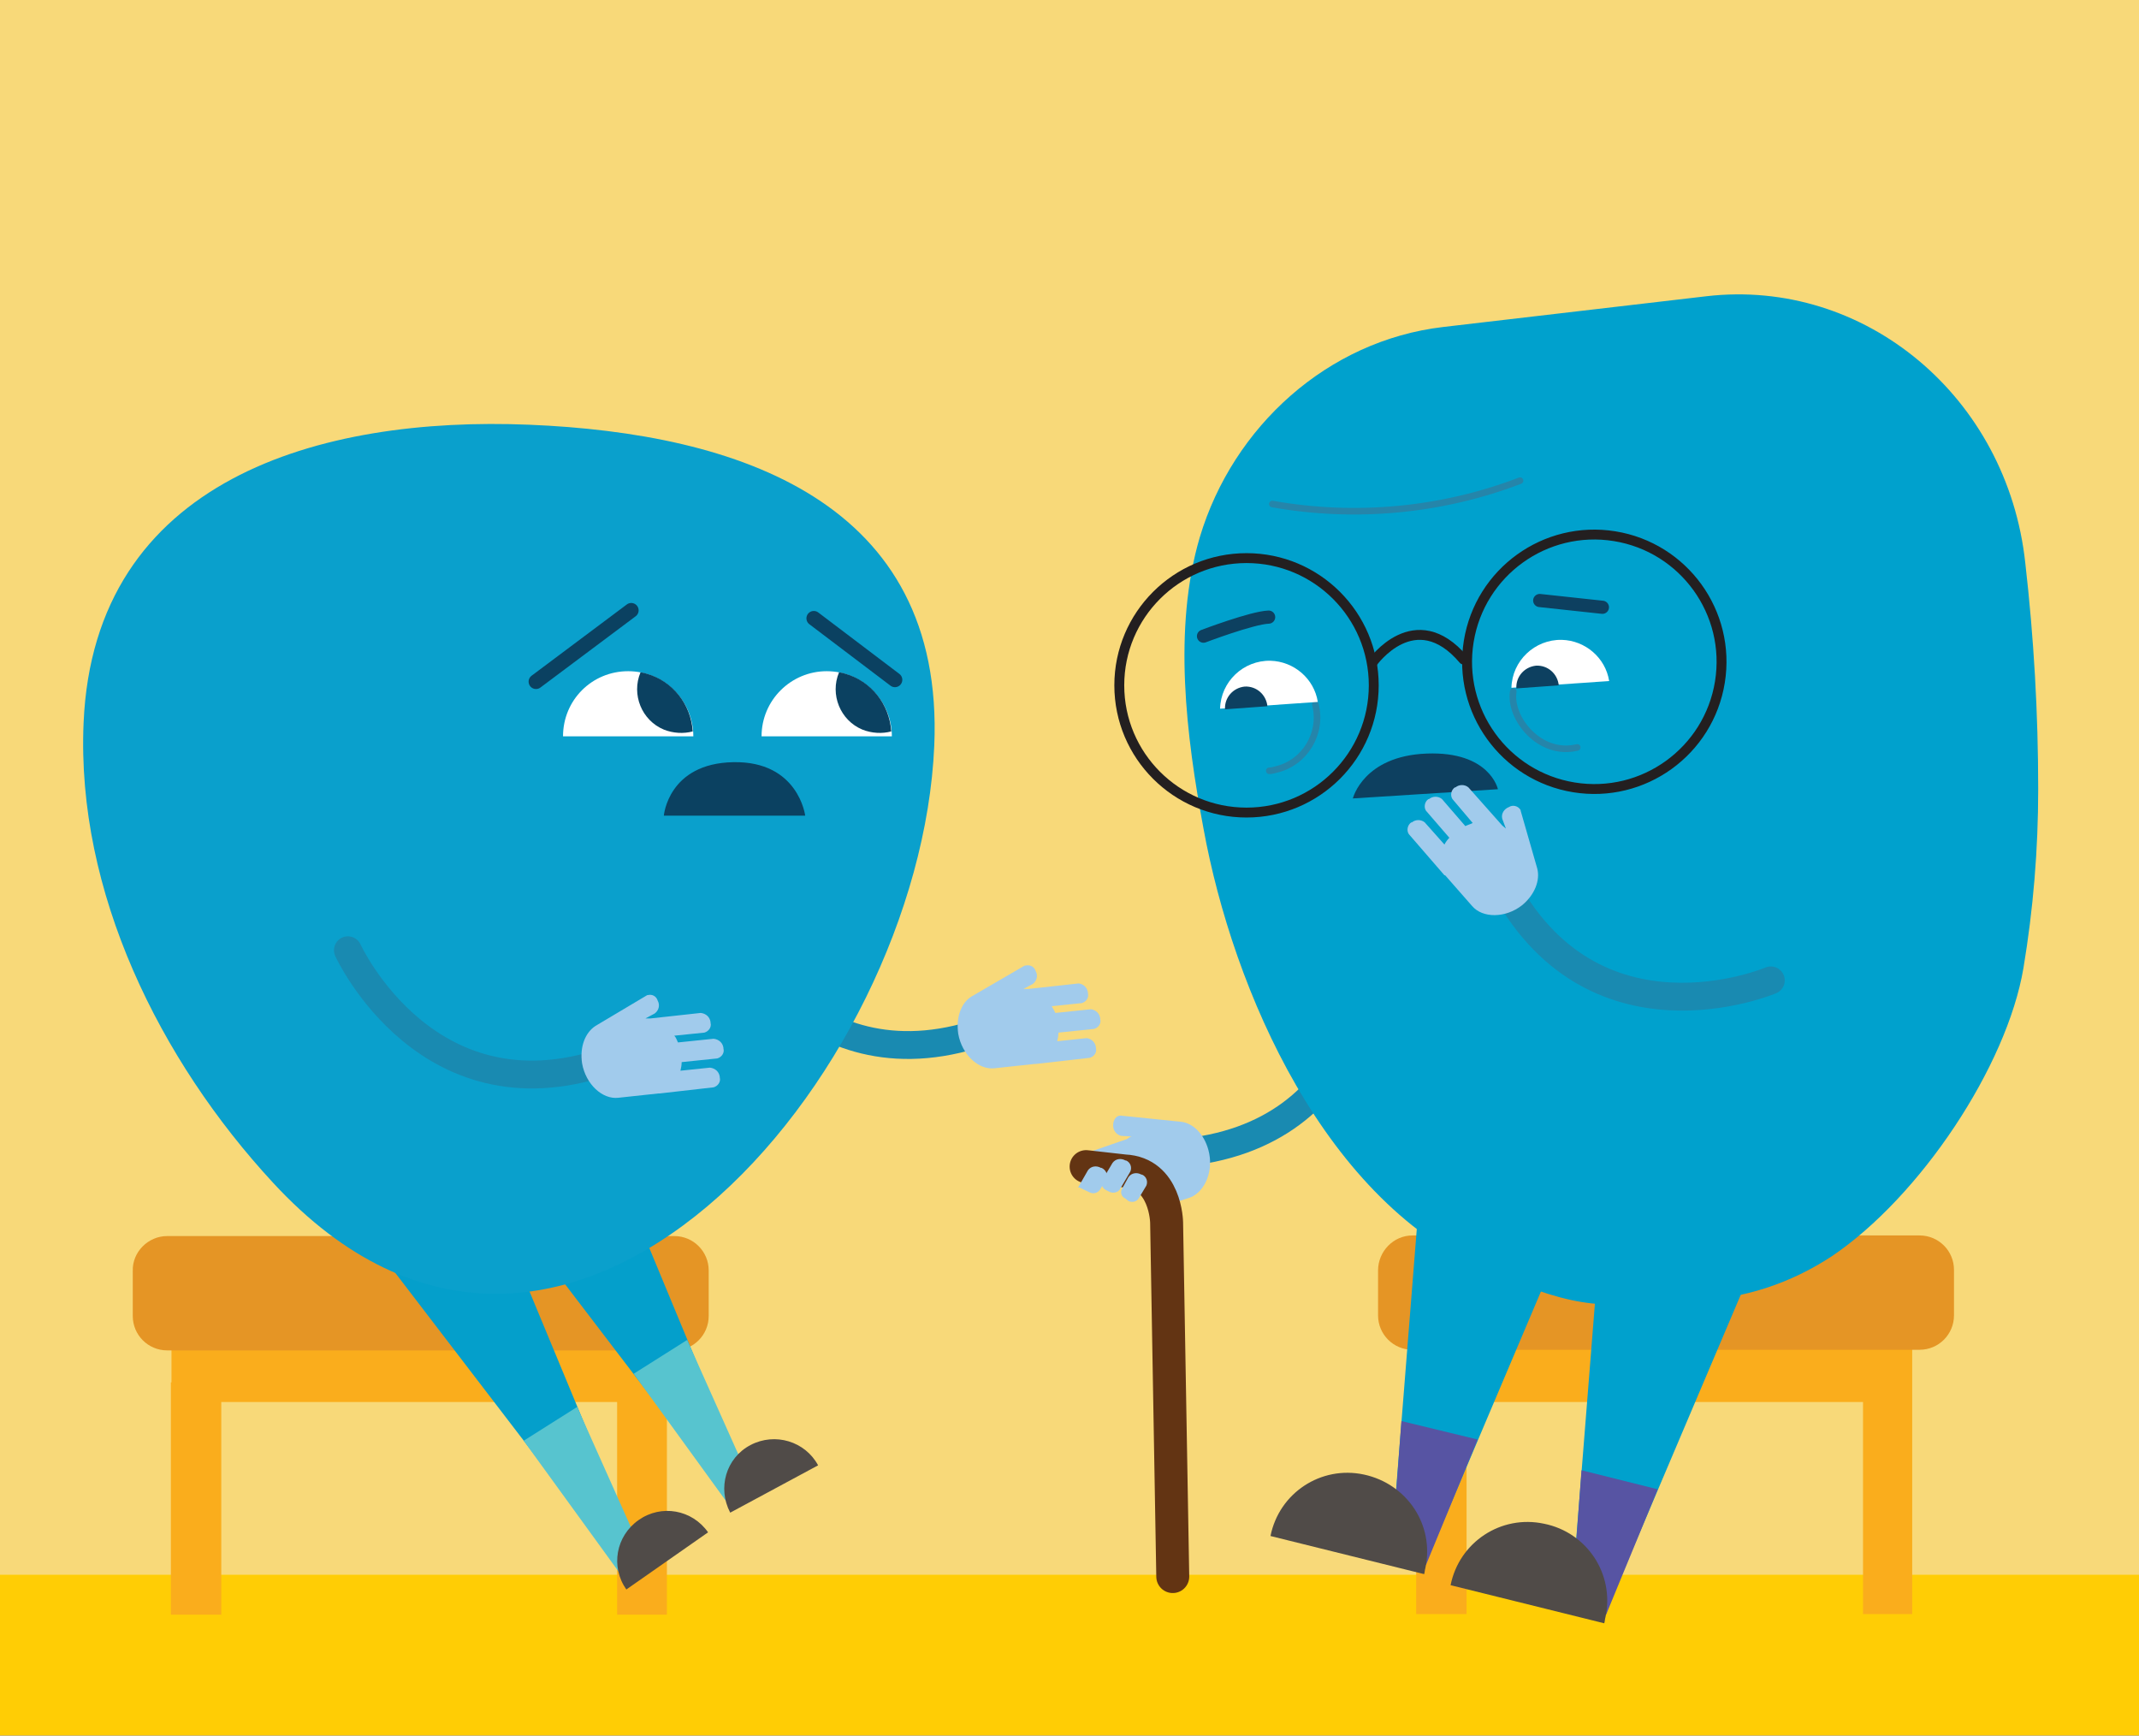 <?xml version="1.0" encoding="utf-8"?>
<!-- Generator: Adobe Illustrator 25.0.1, SVG Export Plug-In . SVG Version: 6.00 Build 0)  -->
<svg version="1.1" id="Layer_1" xmlns="http://www.w3.org/2000/svg" xmlns:xlink="http://www.w3.org/1999/xlink" x="0px" y="0px"
	 viewBox="0 0 348 282.4" style="enable-background:new 0 0 348 282.4;" xml:space="preserve">
<rect x="0" y="0" width="348" height="282.4" fill="#333333" stroke="none"/>
<style type="text/css">
	.st0{fill:#F8D979;}
	.st1{fill:none;stroke:#198AB1;stroke-width:4.53;stroke-linecap:round;stroke-miterlimit:10;}
	.st2{fill:#A1CBEC;}
	.st3{fill:#FFCD05;}
	.st4{fill:#FAAD1C;}
	.st5{fill:#E59525;}
	.st6{fill:#049FCB;}
	.st7{fill:#57C4CF;}
	.st8{fill:#504B48;}
	.st9{fill:#0AA0CC;}
	.st10{fill:#FFFFFF;}
	.st11{fill:none;stroke:#0B4161;stroke-width:2.4;stroke-linecap:round;stroke-miterlimit:10;}
	.st12{fill:#0B4161;}
	.st13{fill:#00A1CD;}
	.st14{fill:#5754A3;}
	.st15{fill:#0D4060;}
	.st16{fill:none;stroke:#2585AA;stroke-width:1.07;stroke-linecap:round;stroke-miterlimit:10;}
	.st17{fill:none;stroke:#0D4060;stroke-width:2.14;stroke-linecap:round;stroke-miterlimit:10;}
	.st18{fill:none;stroke:#231F20;stroke-width:1.61;stroke-linecap:round;stroke-miterlimit:10;}
	.st19{fill:none;stroke:#633413;stroke-width:5.36;stroke-linecap:round;stroke-miterlimit:10;}
</style>
<polyline class="st0" points="0,282.4 0,0 348,0 348,282.4 "/>
<path class="st1" d="M223.4,153.3c0,0,0.3,31.8-31.9,34.3"/>
<path class="st2" d="M196.6,187.1c-0.7-2.6-2.5-4.4-4.5-4.6l-9.8-1c-0.7,0-1.2,0.7-1.2,1.6l0,0c0,0.8,0.5,1.5,1.3,1.7l1.7,0.1
	c-0.3,0.1-0.5,0.2-0.7,0.4l-7.8,2.7c-0.7,0.4-1.1,1.2-0.8,2c0.1,0.5,0.4,0.9,0.8,1.1h1l4.5-1.6c0,0.4,0,0.9,0,1.3l-1.4,0.5
	c1.5,0.2,2.9,0.6,4.3,1.2c1.8,0.8,4,2.1,4.8,3.9l4.9-1.6C196.1,193.8,197.5,190.4,196.6,187.1z"/>
<rect y="256.2" class="st3" width="348" height="26.1"/>
<path class="st1" d="M117.8,149.8c0,0,13.2,28.9,43.4,17.6"/>
<path class="st2" d="M158.1,162.1c-1.7,1-2.6,3.4-2.2,6.1c0.6,3.4,3.3,5.9,5.9,5.6l6.5-0.7h0.1h0.1l8.8-1c0.7-0.2,1.2-0.9,1-1.6
	c0,0,0-0.1,0-0.1c-0.1-0.8-0.7-1.4-1.5-1.5l-4.8,0.5c0.1-0.4,0.2-0.9,0.2-1.4l5.8-0.6c0.7-0.2,1.2-0.9,1-1.6c0,0,0-0.1,0-0.1
	c-0.1-0.8-0.7-1.4-1.5-1.5l-5.8,0.6c-0.2-0.4-0.4-0.8-0.6-1.1l4.9-0.5c0.7-0.2,1.2-0.9,1-1.6c0,0,0-0.1,0-0.1
	c-0.1-0.8-0.7-1.4-1.5-1.5l-8.2,0.9c-0.3,0-0.6,0-0.8,0l1.5-0.8c0.7-0.5,0.9-1.4,0.5-2.1l0,0c-0.2-0.7-0.9-1.1-1.7-0.9
	c0,0-0.1,0-0.1,0"/>
<polyline class="st4" points="108.5,262.7 100.4,262.7 100.4,228.1 36,228.1 36,262.7 27.8,262.7 27.8,224.9 27.9,224.9 27.9,217.5 
	108.5,217.5 108.5,225 "/>
<path class="st5" d="M27.2,201.1h82.5c3.1,0,5.6,2.5,5.6,5.6v7.4c0,3.1-2.5,5.6-5.6,5.6H27.2c-3.1,0-5.6-2.5-5.6-5.6v-7.3
	C21.5,203.7,24.1,201.1,27.2,201.1z"/>
<polyline class="st4" points="311.1,262.6 303.1,262.6 303.1,228.1 238.6,228.1 238.6,262.6 230.4,262.6 230.4,224.9 230.5,224.9 
	230.5,217.5 311.1,217.5 311.1,225 "/>
<path class="st5" d="M229.8,201h82.5c3.1,0,5.6,2.5,5.6,5.6v7.4c0,3.1-2.5,5.6-5.6,5.6h-82.5c-3.1,0-5.6-2.5-5.6-5.6v-7.3
	C224.2,203.6,226.7,201,229.8,201z"/>
<polyline class="st6" points="82.7,201.8 102.2,248.8 98,251.1 61.1,202.9 "/>
<polygon class="st7" points="101.3,256.6 105.3,254.4 93.9,228.9 85.2,234.4 "/>
<path class="st8" d="M115.2,249.3c-2.6-3.7-7.6-4.6-11.3-2c-3.7,2.6-4.6,7.6-2,11.3l0,0"/>
<polyline class="st6" points="100.6,190.9 120.1,237.9 115.8,240.2 79,192 "/>
<polygon class="st7" points="119.2,245.7 123.2,243.5 111.8,218 103.1,223.5 "/>
<path class="st8" d="M133.1,238.4c-2.1-3.9-7-5.4-11-3.3s-5.4,7-3.3,11l0,0"/>
<path class="st9" d="M13.6,117.6c-1.2,27.5,12.4,54.9,30.8,74.8c47.3,51.3,105.3-17.3,107.6-71.1c1.7-39.7-31.9-50.8-65.9-52.2
	S15.3,77.9,13.6,117.6z"/>
<path class="st10" d="M145.1,119.8c0-5.8-4.7-10.6-10.6-10.6c-5.8,0-10.6,4.7-10.6,10.6l0,0"/>
<path class="st10" d="M112.8,119.8c0-5.8-4.7-10.6-10.6-10.6s-10.6,4.7-10.6,10.6l0,0"/>
<line class="st11" x1="145.6" y1="110.6" x2="132.4" y2="100.6"/>
<line class="st11" x1="87.2" y1="110.9" x2="102.7" y2="99.3"/>
<path class="st12" d="M105.2,109.6c-0.3-0.1-0.7-0.2-1-0.2c-1.5,3.6,0.2,7.8,3.8,9.3c1.5,0.6,3.2,0.7,4.7,0.3
	C112.4,114.5,109.4,110.8,105.2,109.6z"/>
<path class="st12" d="M137.5,109.6c-0.3-0.1-0.7-0.2-1-0.2c-1.5,3.6,0.2,7.8,3.8,9.3c1.5,0.6,3.2,0.7,4.7,0.3
	C144.7,114.5,141.7,110.8,137.5,109.6z"/>
<path class="st1" d="M56.6,154.6c0,0,13.2,28.9,43.4,17.6"/>
<path class="st2" d="M96.9,166.9c-1.7,1.1-2.6,3.4-2.2,6.1c0.6,3.4,3.3,5.9,5.9,5.6l6.5-0.7h0.1h0.1l8.8-1c0.7-0.2,1.2-0.9,1-1.6
	c0,0,0-0.1,0-0.1c-0.1-0.8-0.7-1.4-1.6-1.5l-4.8,0.5c0.1-0.4,0.2-0.9,0.2-1.4l5.8-0.6c0.7-0.2,1.2-0.9,1-1.6c0,0,0-0.1,0-0.1
	c-0.1-0.8-0.7-1.4-1.6-1.5l-5.8,0.6c-0.2-0.4-0.3-0.8-0.6-1.1l4.9-0.5c0.7-0.2,1.2-0.9,1-1.6c0,0,0-0.1,0-0.1
	c-0.1-0.8-0.7-1.4-1.6-1.5l-8.2,0.9c-0.3,0-0.6,0-0.8,0l1.5-0.8c0.7-0.5,0.9-1.4,0.5-2.1l0,0c-0.2-0.7-0.9-1.1-1.6-0.9
	c0,0-0.1,0-0.1,0"/>
<path class="st12" d="M131,132.7c0,0-1.1-8.9-11.7-8.7s-11.3,8.7-11.3,8.7H131z"/>
<path class="st13" d="M275.8,211.6c-15.8,1.1-18.2,1.6-33.1-4.5c-27.1-11.2-42.1-46-46.9-72.3c-2.8-15-5-32.5-0.6-47.4
	c5.4-18,20.8-32,39.6-34.2l42.8-5c25.8-3,49,16.4,51.9,43.4c1.4,12.2,2.1,24.5,2.1,36.8c0,9.8-0.8,19.5-2.4,29.1
	c-2.7,16-16.8,37.2-31.2,46.9C291.3,208.8,283.7,211.3,275.8,211.6z"/>
<polyline class="st13" points="230.8,196.2 226.2,254.1 231.5,255.4 254.1,202.1 "/>
<polygon class="st14" points="232,254.6 240.4,234.2 228,231.2 226.3,254.2 "/>
<path class="st8" d="M206.7,249.9c1.4-7,8.2-11.5,15.2-10s11.5,8.2,10,15.2c-0.1,0.3-0.1,0.7-0.2,1"/>
<polyline class="st13" points="260.1,204.3 255.5,262.2 260.8,263.4 283.4,210.2 "/>
<polygon class="st14" points="261.3,262.7 269.7,242.3 257.3,239.2 255.6,262.2 "/>
<path class="st8" d="M236,257.9c1.4-7,8.2-11.5,15.2-10c7,1.4,11.5,8.2,10,15.2c-0.1,0.3-0.1,0.7-0.2,1"/>
<path class="st15" d="M220.1,129.9c0,0,1.7-6.9,12-7.3s11.6,5.8,11.6,5.8L220.1,129.9z"/>
<path class="st16" d="M214,114.6c1.2,4.7-1.7,9.5-6.4,10.6c-0.4,0.1-0.7,0.2-1.1,0.2"/>
<path class="st17" d="M195.8,103.5c0,0,7.9-3,10.6-3.1"/>
<line class="st17" x1="260.7" y1="98.8" x2="250.5" y2="97.7"/>
<path class="st10" d="M245.9,111.9c0.1-4.4,3.8-7.9,8.2-7.8c3.8,0.1,7.1,2.9,7.7,6.7"/>
<path class="st15" d="M246.7,112c-0.1-1.9,1.3-3.5,3.2-3.7c1.9-0.1,3.5,1.3,3.7,3.2l0,0"/>
<path class="st10" d="M198.5,115.3c0.1-4.4,3.8-7.9,8.2-7.8c3.8,0.1,7.1,2.9,7.7,6.7"/>
<path class="st15" d="M199.3,115.4c-0.1-1.9,1.3-3.5,3.2-3.7c1.9-0.1,3.5,1.3,3.7,3.2l0,0"/>
<circle class="st18" cx="202.8" cy="111.5" r="20.7"/>
<ellipse transform="matrix(0.16 -0.987 0.987 0.16 111.579 346.465)" class="st18" cx="259.4" cy="107.7" rx="20.7" ry="20.7"/>
<path class="st18" d="M223.3,107.8c0,0,6.9-9.8,14.8-0.5"/>
<path class="st16" d="M246.2,112.5c-0.7,4.3,4.3,10.6,10.4,9.1"/>
<path class="st16" d="M207,82c13.5,2.4,27.5,1.1,40.3-3.8"/>
<path class="st1" d="M288.1,159.5c0,0-29.2,12.4-43.9-16.4"/>
<path class="st2" d="M250.1,141.3c0.5,1.9-0.4,4.3-2.5,6c-2.7,2.1-6.4,2.1-8.1,0.1l-4.3-4.9c0,0-0.1-0.1-0.1-0.1h-0.1l-5.8-6.7
	c-0.4-0.6-0.2-1.5,0.4-1.9c0,0,0,0,0.1,0c0.6-0.5,1.5-0.5,2.1,0l3.2,3.6c0.2-0.4,0.5-0.8,0.8-1.1l-3.8-4.4c-0.4-0.6-0.2-1.5,0.4-1.9
	c0,0,0,0,0.1,0c0.6-0.5,1.5-0.5,2.1,0l3.8,4.4c0.4-0.2,0.8-0.3,1.2-0.5l-3.3-3.9c-0.4-0.6-0.2-1.5,0.4-1.9c0,0,0,0,0.1,0
	c0.6-0.5,1.5-0.5,2.1,0l5.5,6.2c0.2,0.2,0.4,0.3,0.6,0.5l-0.6-1.6c-0.2-0.8,0.3-1.6,1.1-1.9l0,0c0.6-0.4,1.5-0.2,1.9,0.5
	c0,0,0,0.1,0,0.1"/>
<path class="st19" d="M190.8,256.5l-1-57.6c0,0-0.1-8.1-6.9-8.4l-6.2-0.7"/>
<path class="st2" d="M183.6,195.4c0.6,0.3,1.4,0.1,1.7-0.5l1.2-2c0.3-0.7,0-1.5-0.7-1.8c0,0-0.1,0-0.1,0c-0.7-0.4-1.6-0.3-2.1,0.4
	l-1,1.8c-0.4,0.6-0.2,1.4,0.5,1.7c0,0,0,0,0,0L183.6,195.4z"/>
<path class="st2" d="M180.5,193.9c0.6,0.3,1.4,0.1,1.7-0.4l1.7-2.9c0.3-0.7,0-1.5-0.7-1.8c0,0-0.1,0-0.1,0c-0.7-0.4-1.6-0.3-2.1,0.4
	l-1.6,2.7c-0.4,0.6-0.1,1.4,0.5,1.7c0,0,0,0,0,0L180.5,193.9z"/>
<path class="st2" d="M175.6,193.2c0.6,0.3,1.1,0.5,1.7,0.8c0.6,0.3,1.3,0.1,1.7-0.5l1-1.7c0.3-0.7-0.1-1.5-0.8-1.8c0,0,0,0-0.1,0
	c-0.7-0.4-1.6-0.3-2.1,0.4l-1.6,2.8L175.6,193.2z"/>
</svg>
